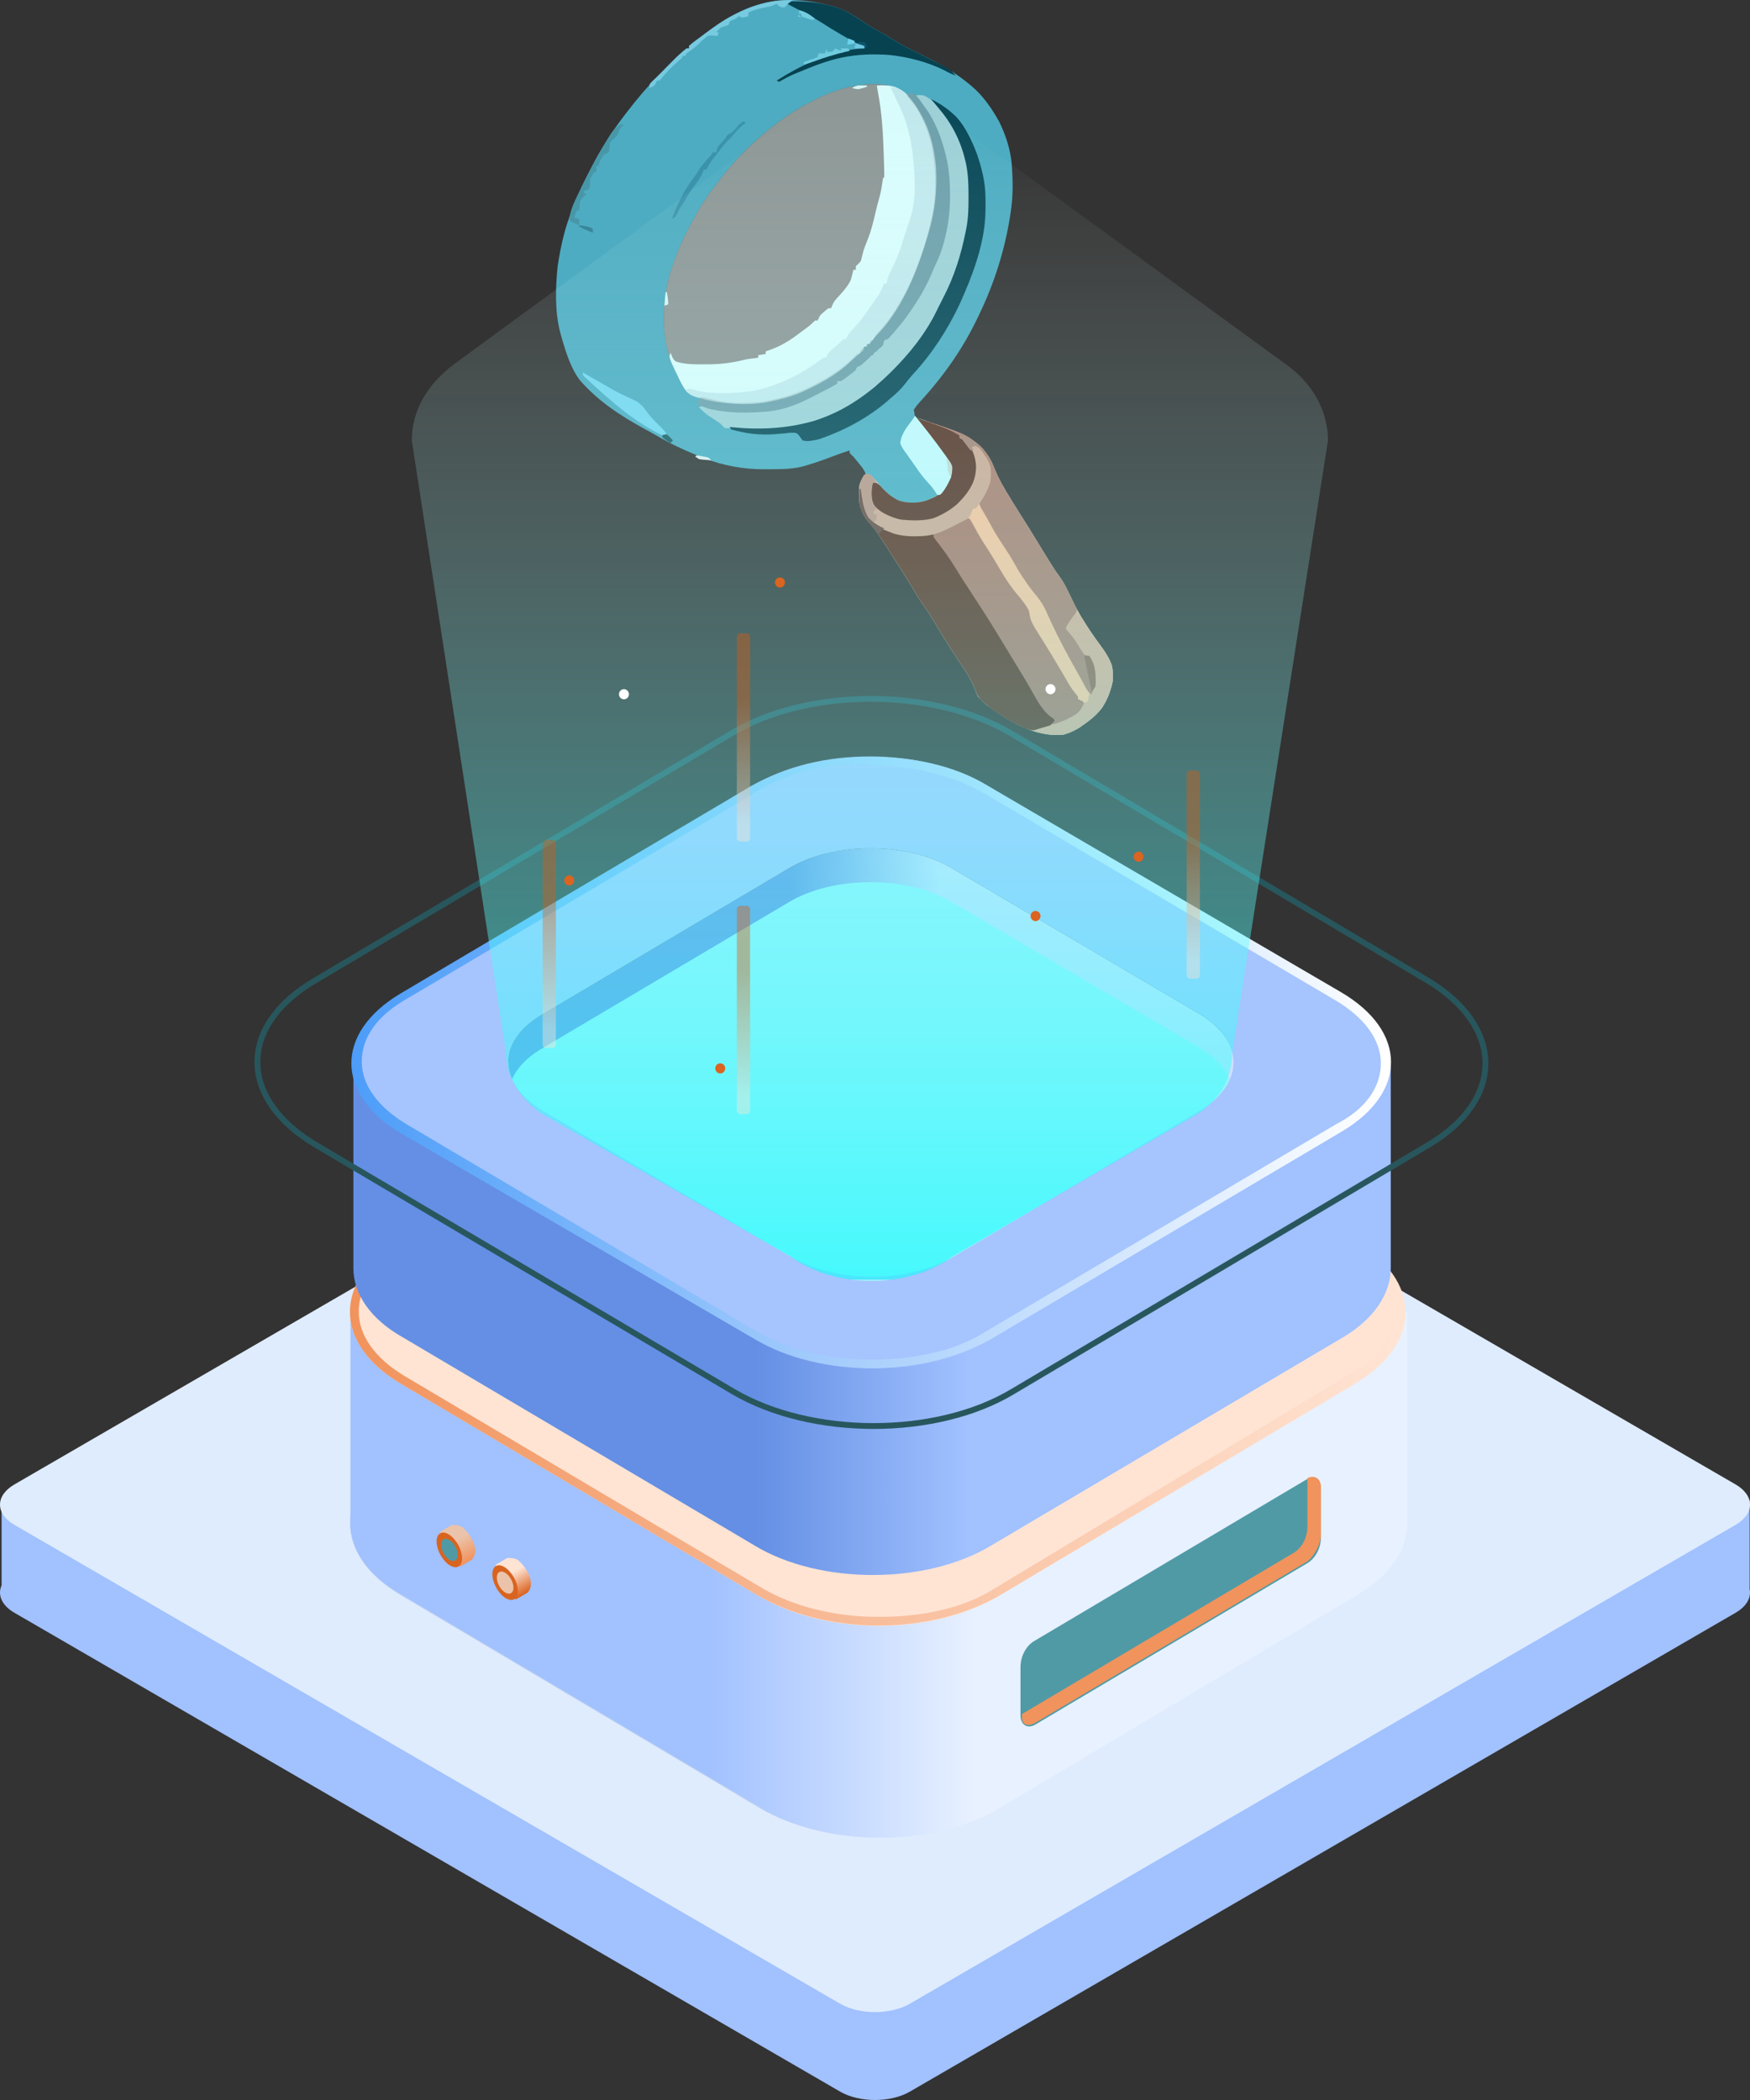 <svg width="150" height="180" viewBox="0 0 150 180" fill="none" xmlns="http://www.w3.org/2000/svg">
<rect x="0" y="0" width="150" height="180" fill="#333333" stroke="none"/>
<path fill-rule="evenodd" clip-rule="evenodd" d="M72.01 93.728C73.661 92.77 76.339 92.77 77.99 93.728L144.023 132.023L149.97 128.574V136.211C150.119 136.932 149.717 137.685 148.761 138.239L77.99 179.282C76.339 180.239 73.661 180.239 72.01 179.282L1.239 138.239C0.139 137.601 -0.229 136.699 0.137 135.885V128.451L6.136 131.93L72.01 93.728Z" fill="#A1C1FF"/>
<path d="M72.01 86.194C73.661 85.236 76.339 85.236 77.99 86.194L148.761 127.236C150.413 128.194 150.413 129.747 148.761 130.705L77.99 171.747C76.339 172.705 73.661 172.705 72.01 171.747L1.239 130.705C-0.413 129.747 -0.413 128.194 1.239 127.236L72.01 86.194Z" fill="#DFECFE"/>
<path d="M116.117 124.472C121.76 127.89 121.76 133.24 116.262 136.658L85.589 154.937C79.946 158.355 70.831 158.355 65.043 154.937L34.226 136.658C28.583 133.24 28.583 127.89 34.226 124.472L64.899 106.194C70.541 102.776 79.657 102.776 85.299 106.194L116.117 124.472Z" fill="#BCD0F1"/>
<path d="M120.465 112.436H30.037V130.566C30.037 132.795 31.484 135.024 34.378 136.658L65.195 154.937C70.838 158.355 80.098 158.355 85.741 154.937L116.414 136.658C119.163 135.024 120.61 132.795 120.61 130.566V112.436H120.465Z" fill="url(#paint0_linear_461_20299)"/>
<path d="M116.117 106.342C121.76 109.76 121.76 115.11 116.262 118.528L85.589 136.806C79.946 140.224 70.831 140.224 65.043 136.806L34.226 118.528C28.583 115.11 28.583 109.76 34.226 106.342L64.899 88.064C70.541 84.645 79.657 84.645 85.299 88.064L116.117 106.342Z" fill="#FFE4D4"/>
<path d="M75.027 85.539V86.282C78.788 86.282 82.261 87.173 84.865 88.659L115.683 106.938C118.143 108.424 119.59 110.356 119.59 112.436C119.59 114.517 118.287 116.449 115.683 117.786L85.155 136.213C82.55 137.848 79.078 138.591 75.316 138.591C71.554 138.591 68.082 137.7 65.478 136.213L34.66 117.935C32.2 116.449 30.753 114.517 30.753 112.436C30.753 110.356 32.055 108.424 34.66 106.938L65.333 88.659C67.937 87.025 71.41 86.282 75.171 86.282V85.539M75.027 85.539C71.265 85.539 67.648 86.43 64.754 88.065L34.226 106.344C28.583 109.761 28.583 115.111 34.226 118.529L65.043 136.808C67.937 138.443 71.554 139.334 75.316 139.334C79.078 139.334 82.695 138.443 85.589 136.808L116.262 118.529C121.905 115.111 121.905 109.761 116.117 106.344L85.299 88.065C82.55 86.43 78.788 85.539 75.027 85.539Z" fill="url(#paint1_linear_461_20299)"/>
<g opacity="0.5">
<path d="M75.177 92.375C78.07 92.375 80.675 92.969 82.7 94.307L105.994 108.127C108.02 109.316 109.033 110.802 109.033 112.437C109.033 114.071 108.02 115.557 105.994 116.746L82.845 130.567C80.819 131.756 78.215 132.499 75.321 132.499C72.428 132.499 69.823 131.904 67.798 130.567L44.504 116.746C42.478 115.557 41.465 114.071 41.465 112.437C41.465 110.802 42.478 109.316 44.504 108.127L67.653 94.307C69.679 93.118 72.283 92.375 75.177 92.375ZM75.177 92.078C72.428 92.078 69.534 92.672 67.508 94.01L44.359 107.83C40.018 110.356 40.163 114.517 44.359 117.044L67.653 130.864C69.823 132.201 72.572 132.796 75.466 132.796C78.215 132.796 81.109 132.201 83.279 130.864L106.429 117.044C110.624 114.517 110.624 110.356 106.429 107.83L83.134 94.01C80.675 92.672 77.926 92.078 75.177 92.078Z" fill="url(#paint2_linear_461_20299)"/>
</g>
<path d="M88.629 140.67C87.905 141.116 87.471 142.007 87.471 142.899V147.06C87.471 147.803 88.05 148.249 88.773 147.803L112.068 133.982C112.791 133.537 113.225 132.645 113.225 131.753V127.592C113.225 126.849 112.646 126.403 111.923 126.849L88.629 140.67Z" fill="#509AA6"/>
<path d="M87.611 146.911L110.905 133.09C111.628 132.645 112.062 131.753 112.062 130.861V126.7C112.641 126.403 113.22 126.7 113.22 127.443V131.604C113.22 132.347 112.641 133.388 112.062 133.833L88.768 147.654C88.044 148.1 87.466 147.802 87.611 146.911C87.466 146.911 87.466 146.911 87.611 146.911Z" fill="#F1935C"/>
<path d="M39.434 134.281L40.446 133.686C40.591 133.538 40.736 133.241 40.736 132.943C40.736 132.2 40.157 131.309 39.578 130.863C39.289 130.714 38.999 130.714 38.71 130.714L37.697 131.309L39.434 134.281Z" fill="url(#paint3_linear_461_20299)"/>
<path d="M39.306 134.267C39.722 134.022 39.705 133.188 39.267 132.405C38.83 131.622 38.138 131.186 37.722 131.431C37.307 131.676 37.324 132.509 37.761 133.292C38.199 134.076 38.89 134.512 39.306 134.267Z" fill="#D9641F"/>
<path d="M39.022 133.75C39.299 133.587 39.299 133.05 39.02 132.552C38.742 132.054 38.292 131.782 38.014 131.945C37.737 132.109 37.738 132.645 38.016 133.144C38.295 133.642 38.745 133.913 39.022 133.75Z" fill="#509AA6"/>
<path d="M44.207 137.104L45.22 136.509C45.365 136.361 45.51 136.063 45.51 135.766C45.51 135.023 44.931 134.132 44.352 133.686C44.063 133.537 43.773 133.537 43.484 133.537L42.471 134.132L44.207 137.104Z" fill="url(#paint4_linear_461_20299)"/>
<path d="M44.086 137.072C44.502 136.827 44.485 135.994 44.047 135.21C43.61 134.427 42.918 133.991 42.502 134.236C42.087 134.481 42.104 135.315 42.541 136.098C42.979 136.881 43.67 137.317 44.086 137.072Z" fill="#D9641F"/>
<path d="M43.802 136.554C44.08 136.391 44.079 135.854 43.8 135.356C43.522 134.857 43.072 134.586 42.794 134.749C42.517 134.913 42.518 135.449 42.796 135.947C43.075 136.446 43.525 136.717 43.802 136.554Z" fill="#EBC3AA"/>
<path d="M119.065 90.995H30.29V108.699C30.29 110.876 31.712 113.052 34.558 114.648L64.719 132.497C70.267 135.835 79.372 135.835 84.92 132.497L115.081 114.648C117.784 113.052 119.207 110.876 119.207 108.699V90.995H119.065Z" fill="url(#paint5_linear_461_20299)"/>
<path d="M102.854 86.931C106.695 89.253 106.837 93.026 102.854 95.203L81.798 107.683C77.957 110.004 71.555 110.004 67.714 107.683L46.516 95.203C42.675 92.881 42.533 89.253 46.516 86.931L67.572 74.452C71.413 72.13 77.815 72.13 81.656 74.452L102.854 86.931Z" fill="url(#paint6_linear_461_20299)"/>
<path d="M122.343 84.03C128.887 87.948 129.029 94.188 122.485 98.106L86.776 119.292C80.232 123.21 69.562 123.21 62.875 119.292L27.024 98.106C20.479 94.188 20.337 87.948 27.024 84.03L62.733 62.843C69.277 58.925 79.947 58.925 86.634 62.843L122.343 84.03Z" stroke="#28565D" stroke-width="0.5" stroke-miterlimit="10"/>
<path d="M102.854 89.833C106.695 92.155 106.837 95.928 102.854 98.105L81.798 110.584C77.957 112.906 71.555 112.906 67.714 110.584L46.516 98.105C42.675 95.783 42.533 92.155 46.516 89.833L67.572 77.354C71.413 75.032 77.815 75.032 81.656 77.354L102.854 89.833Z" fill="#9DF0FC"/>
<path d="M114.944 85.19L84.641 67.341C79.092 64.004 69.987 64.004 64.581 67.341L34.42 85.19C28.872 88.528 28.872 93.752 34.42 97.089L64.723 114.793C70.272 118.131 79.377 118.131 84.925 114.793L115.086 96.944C120.492 93.752 120.492 88.382 114.944 85.19ZM102.851 95.203L81.795 107.682C77.954 110.004 71.552 110.004 67.711 107.682L46.513 95.203C42.672 92.881 42.53 89.253 46.513 86.931L67.569 74.452C71.41 72.13 77.812 72.13 81.653 74.452L102.851 86.931C106.692 89.253 106.692 92.881 102.851 95.203Z" fill="#A6C4FE"/>
<path d="M74.54 64.874V65.599C78.239 65.599 81.653 66.47 84.214 67.921L114.517 85.77C116.936 87.221 118.358 89.107 118.358 91.139C118.358 93.171 117.078 95.057 114.517 96.363L84.357 114.212C81.796 115.808 78.381 116.534 74.682 116.534C70.983 116.534 67.569 115.663 65.008 114.212L34.848 96.363C32.429 94.912 31.006 93.025 31.006 90.994C31.006 88.962 32.287 87.076 34.848 85.625L65.008 67.776C67.569 66.18 70.983 65.454 74.682 65.454V64.874M74.54 64.874C70.841 64.874 67.284 65.744 64.439 67.34L34.279 85.189C28.73 88.527 28.73 93.751 34.279 97.088L64.724 114.792C67.569 116.389 71.126 117.259 74.825 117.259C78.524 117.259 82.08 116.389 84.926 114.792L115.086 96.943C120.635 93.606 120.635 88.382 114.944 85.044L84.641 67.34C81.796 65.599 78.239 64.874 74.54 64.874Z" fill="url(#paint7_linear_461_20299)"/>
<path fill-rule="evenodd" clip-rule="evenodd" d="M74.496 2.196C73.608 1.587 72.692 0.981 71.672 0.618C70.08 0.143 68.372 -0.1 66.711 0.039C65.41 0.196 64.241 0.586 63.077 1.18L62.873 1.287C61.984 1.748 61.184 2.313 60.387 2.913C60.263 3.007 60.139 3.101 60.014 3.195C59.945 3.247 59.874 3.299 59.803 3.35C59.548 3.536 59.292 3.723 59.062 3.938V4.15H58.85C58.451 4.459 58.089 4.794 57.733 5.153L57.573 5.316L57.252 5.641C57.15 5.744 57.047 5.848 56.945 5.952C56.049 6.842 55.197 7.771 54.406 8.757L54.193 9.027C54.005 9.263 53.818 9.5 53.634 9.74L53.452 9.981C52.403 11.352 51.474 12.825 50.686 14.361C50.584 14.562 50.482 14.763 50.378 14.963C50.005 15.683 49.648 16.4 49.356 17.158C49.275 17.381 49.194 17.604 49.111 17.827C48.43 19.404 48.055 21.113 47.801 22.81C47.612 24.608 47.551 26.645 47.995 28.408L48.059 28.642C48.106 28.815 48.154 28.988 48.203 29.161C48.56 30.348 48.969 31.644 49.737 32.633C51.331 34.426 53.202 35.65 55.296 36.79L55.373 36.832C55.691 37.005 56.009 37.178 56.322 37.359C57.438 38.016 58.577 38.553 59.776 39.041L60.014 39.138L60.355 39.277C61.993 39.91 63.743 40.23 65.495 40.222C65.71 40.22 65.925 40.218 66.14 40.218C67.126 40.218 68.054 40.204 69.005 39.927L69.224 39.86C69.923 39.651 70.607 39.411 71.289 39.149C71.796 38.953 72.305 38.774 72.823 38.608V38.82L72.955 38.959C73.046 39.044 73.095 39.09 73.141 39.138C73.194 39.195 73.243 39.255 73.349 39.386L73.57 39.661C73.605 39.703 73.639 39.745 73.674 39.787C73.886 40.044 74.098 40.301 74.199 40.622L74.104 40.817C73.919 41.065 73.789 41.29 73.67 41.577C73.61 42.183 73.6 42.8 73.714 43.402C73.859 43.847 74.055 44.265 74.355 44.627C74.924 45.244 75.377 45.914 75.832 46.618L75.999 46.878C76.79 48.104 77.579 49.332 78.334 50.582L78.346 50.601C78.573 50.978 78.799 51.352 79.048 51.715C79.405 52.208 79.731 52.711 80.042 53.234L80.045 53.239C80.457 53.934 80.869 54.629 81.308 55.307L81.45 55.526C81.644 55.824 81.838 56.122 82.032 56.42C82.13 56.569 82.229 56.717 82.328 56.866C82.747 57.491 83.169 58.122 83.463 58.811C83.574 59.12 83.684 59.414 83.832 59.707C84.06 59.981 84.299 60.2 84.575 60.426C85.923 61.43 87.325 62.322 88.958 62.779C89.724 62.974 90.414 63.055 91.202 62.961C91.687 62.82 92.113 62.62 92.542 62.356C93.272 61.848 93.952 61.365 94.482 60.64C94.927 59.955 95.197 59.232 95.37 58.435C95.427 57.982 95.412 57.577 95.32 57.13C95.169 56.607 94.924 56.181 94.614 55.737C93.539 54.254 92.522 52.801 91.751 51.132C91.739 51.106 91.727 51.079 91.715 51.053C91.465 50.511 91.222 49.983 90.871 49.495C90.606 49.145 90.364 48.791 90.131 48.419L89.998 48.203C89.609 47.576 89.224 46.945 88.84 46.315C88.599 45.917 88.358 45.52 88.109 45.127C87.652 44.411 87.199 43.692 86.754 42.967L86.637 42.776C86.142 41.967 85.654 41.165 85.294 40.284C85.007 39.576 84.693 38.995 84.197 38.416C84.026 38.246 83.908 38.128 83.778 38.025C83.479 37.788 83.118 37.631 81.93 37.111L81.715 37.017C81.403 36.881 81.091 36.747 80.776 36.619L80.445 36.487C80.216 36.395 79.988 36.304 79.758 36.214L79.525 36.123C79.267 36.019 79.018 35.931 78.751 35.851L78.645 36.063L78.77 36.259L78.962 36.494L79.17 36.753C79.307 36.92 79.442 37.088 79.576 37.257L79.76 37.491C79.816 37.561 79.871 37.632 79.927 37.702C80.396 38.294 80.866 38.888 81.285 39.516C81.423 39.765 81.498 39.946 81.534 40.228C81.517 40.584 81.429 40.867 81.288 41.194C81.036 41.683 80.75 42.06 80.339 42.425V42.213L80.127 41.948C79.522 41.243 78.943 40.52 78.421 39.751C78.313 39.591 78.205 39.432 78.093 39.275C78.001 39.145 77.91 39.015 77.82 38.884L77.686 38.687C77.512 38.447 77.395 38.246 77.269 37.972L77.333 37.639L77.481 37.336L77.602 37.083L77.732 36.852C77.821 36.693 77.913 36.536 78.01 36.381C78.148 36.228 78.211 36.159 78.267 36.086C78.314 36.026 78.356 35.964 78.433 35.851L78.387 35.473L78.327 35.109C78.447 34.94 78.507 34.855 78.571 34.774C78.636 34.693 78.705 34.616 78.844 34.46C80.868 32.25 82.541 29.885 83.83 27.172L83.938 26.945C85.211 24.299 86.102 21.508 86.567 18.605L86.624 18.231C86.803 17.069 86.831 15.936 86.763 14.764L86.749 14.547C86.741 14.398 86.732 14.249 86.723 14.1C86.618 12.819 86.2 11.554 85.631 10.405C85.004 9.293 84.269 8.21 83.287 7.386L83.091 7.224C81.902 6.233 80.632 5.507 79.248 4.821L78.963 4.68L78.711 4.555C78.616 4.509 78.522 4.462 78.428 4.416C78.372 4.388 78.315 4.36 78.259 4.333L78.049 4.229C77.532 3.974 77.038 3.699 76.548 3.394C76.229 3.192 75.912 2.994 75.582 2.811C75.544 2.791 75.505 2.77 75.467 2.75C75.138 2.574 74.81 2.4 74.496 2.196ZM76.487 7.394C76.825 7.499 77.114 7.618 77.415 7.805C78.216 8.536 78.759 9.393 79.235 10.365C79.823 11.616 80.113 12.956 80.233 14.328C80.336 16.282 80.157 18.07 79.598 19.947L79.519 20.211C78.698 22.951 77.686 25.638 75.893 27.899C75.652 28.181 75.406 28.457 75.153 28.728C75.047 28.839 74.992 28.898 74.94 28.959C74.882 29.028 74.828 29.101 74.714 29.254H74.714L74.517 29.49H74.305V29.702H74.093L73.987 30.02L73.987 30.02C73.915 30.093 73.876 30.133 73.835 30.17C73.786 30.215 73.735 30.258 73.624 30.351L73.624 30.351C73.379 30.557 73.139 30.763 72.909 30.985C71.627 32.213 70 33.073 68.374 33.76C67.685 34.023 66.98 34.208 66.26 34.367L65.975 34.434C64.44 34.746 62.732 34.672 61.191 34.41C60.785 34.331 60.386 34.232 59.988 34.122L59.762 34.061C59.414 33.956 59.163 33.833 58.879 33.605C58.595 33.253 58.401 32.898 58.208 32.492L58.097 32.261C58.026 32.111 57.955 31.96 57.884 31.809C57.811 31.651 57.735 31.494 57.658 31.338C57.161 30.239 56.962 28.973 56.903 27.777C56.856 26.018 57.08 24.338 57.68 22.68L57.791 22.386L57.906 22.062C58.404 20.698 59.089 19.408 59.803 18.145L59.95 17.883C60.337 17.212 60.785 16.596 61.259 15.983C61.393 15.809 61.526 15.633 61.658 15.457C63.587 12.924 65.949 10.798 68.68 9.163C68.964 9.004 69.251 8.855 69.541 8.709L69.884 8.528C71.873 7.528 74.264 6.883 76.487 7.394Z" fill="#4DACC1"/>
<path d="M78.642 35.852C82.759 37.197 82.759 37.197 84.021 38.237C84.504 38.726 84.867 39.262 85.134 39.896C85.186 40.025 85.238 40.153 85.291 40.285C85.651 41.166 86.139 41.967 86.634 42.776C86.673 42.84 86.712 42.903 86.751 42.968C87.196 43.692 87.65 44.411 88.107 45.128C88.355 45.521 88.597 45.917 88.837 46.315C89.221 46.946 89.606 47.576 89.995 48.203C90.039 48.275 90.083 48.346 90.129 48.419C90.361 48.791 90.604 49.146 90.868 49.496C91.236 50.007 91.486 50.563 91.748 51.133C92.519 52.801 93.536 54.255 94.611 55.737C94.922 56.181 95.166 56.607 95.317 57.131C95.409 57.577 95.425 57.983 95.367 58.435C95.194 59.233 94.924 59.955 94.479 60.64C93.95 61.365 93.269 61.849 92.539 62.356C92.11 62.62 91.684 62.82 91.199 62.961C90.411 63.055 89.721 62.974 88.956 62.779C87.322 62.323 85.921 61.43 84.572 60.427C84.296 60.201 84.058 59.981 83.829 59.707C83.681 59.414 83.571 59.12 83.46 58.812C83.097 57.958 82.536 57.194 82.029 56.42C81.835 56.123 81.641 55.824 81.447 55.526C81.377 55.418 81.377 55.418 81.305 55.307C80.865 54.627 80.453 53.931 80.04 53.235C79.728 52.712 79.402 52.209 79.045 51.715C78.792 51.347 78.562 50.965 78.331 50.583C77.576 49.333 76.788 48.105 75.996 46.878C75.913 46.75 75.913 46.75 75.829 46.619C75.375 45.915 74.921 45.245 74.352 44.627C74.052 44.265 73.856 43.848 73.712 43.402C73.597 42.8 73.611 42.185 73.667 41.577C73.764 41.278 73.881 41.035 74.039 40.765C74.117 40.695 74.117 40.695 74.196 40.623C74.395 40.644 74.395 40.644 74.62 40.729C74.798 40.888 74.798 40.888 74.975 41.092C75.041 41.165 75.107 41.239 75.175 41.315C75.31 41.47 75.445 41.625 75.58 41.781C75.991 42.239 76.386 42.569 76.929 42.86C77.358 43.037 77.784 43.08 78.245 43.088C78.732 43.083 79.135 43.015 79.589 42.838C79.661 42.807 79.732 42.776 79.806 42.743C79.873 42.716 79.939 42.689 80.008 42.661C80.212 42.564 80.373 42.464 80.547 42.319C80.944 41.846 81.264 41.306 81.456 40.718C81.513 40.492 81.513 40.492 81.507 40.152C81.231 39.226 80.48 38.437 79.899 37.681C79.825 37.583 79.75 37.486 79.674 37.385C79.259 36.842 79.259 36.842 78.829 36.31C78.768 36.229 78.706 36.148 78.642 36.064C78.642 35.994 78.642 35.924 78.642 35.852Z" fill="#FAC29A"/>
<path d="M75.156 7.331C75.686 7.301 76.191 7.296 76.704 7.443C77.049 7.575 77.319 7.74 77.604 7.973C78.37 8.703 78.883 9.608 79.331 10.559C79.943 11.951 80.216 13.455 80.264 14.971C80.292 16.709 80.1 18.278 79.602 19.948C79.576 20.035 79.55 20.122 79.524 20.211C78.702 22.952 77.69 25.638 75.897 27.9C75.656 28.182 75.411 28.458 75.157 28.728C74.934 28.964 74.934 28.964 74.719 29.254C74.621 29.371 74.621 29.371 74.521 29.49C74.451 29.49 74.381 29.49 74.309 29.49C74.309 29.56 74.309 29.63 74.309 29.702C74.24 29.702 74.17 29.702 74.098 29.702C74.063 29.807 74.028 29.912 73.992 30.02C73.833 30.18 73.833 30.18 73.628 30.352C73.383 30.558 73.144 30.764 72.913 30.986C71.631 32.213 70.004 33.074 68.379 33.761C67.689 34.023 66.984 34.209 66.264 34.367C66.171 34.389 66.077 34.411 65.98 34.434C64.445 34.746 62.736 34.673 61.195 34.411C60.789 34.332 60.391 34.233 59.992 34.122C59.918 34.102 59.843 34.082 59.767 34.062C59.418 33.956 59.168 33.834 58.883 33.605C58.599 33.253 58.406 32.899 58.213 32.492C58.176 32.417 58.14 32.342 58.103 32.265C57.48 30.965 57.48 30.965 57.373 30.55C57.407 30.445 57.442 30.34 57.478 30.232C57.524 30.35 57.57 30.468 57.617 30.59C57.73 30.803 57.73 30.803 57.902 30.974C58.711 31.262 59.641 31.227 60.489 31.226C60.682 31.226 60.682 31.226 60.88 31.227C61.932 31.214 62.908 31.066 63.927 30.81C64.161 30.759 64.391 30.733 64.629 30.709C64.749 30.692 64.87 30.674 64.994 30.656C64.994 30.586 64.994 30.516 64.994 30.444C65.206 30.409 65.418 30.374 65.629 30.338C65.629 30.268 65.629 30.198 65.629 30.126C65.826 30.05 66.023 29.974 66.222 29.903C67.15 29.556 67.915 29.027 68.699 28.43C68.782 28.369 68.864 28.308 68.95 28.245C69.351 27.953 69.351 27.953 69.715 27.617C69.788 27.547 69.788 27.547 69.864 27.476C69.933 27.476 70.003 27.476 70.075 27.476C70.146 27.334 70.217 27.193 70.287 27.052C70.462 26.871 70.462 26.871 70.657 26.707C70.722 26.652 70.786 26.596 70.853 26.54C70.91 26.499 70.968 26.458 71.028 26.415C71.098 26.415 71.168 26.415 71.24 26.415C71.269 26.338 71.299 26.262 71.33 26.182C71.471 25.837 71.65 25.643 71.908 25.375C72.309 24.939 72.68 24.517 72.933 23.977C72.98 23.819 73.022 23.66 73.059 23.5C73.087 23.377 73.116 23.255 73.145 23.129C73.215 23.129 73.285 23.129 73.357 23.129C73.357 23.024 73.357 22.919 73.357 22.811C73.422 22.751 73.488 22.692 73.555 22.631C73.629 22.551 73.704 22.47 73.78 22.386C73.838 22.18 73.896 21.974 73.94 21.764C74.045 21.307 74.236 20.875 74.409 20.441C74.697 19.692 74.88 18.937 75.056 18.157C75.159 17.7 75.281 17.249 75.409 16.799C75.512 16.41 75.579 16.026 75.633 15.627C75.65 15.514 75.668 15.4 75.686 15.283C75.72 15.248 75.755 15.213 75.791 15.177C75.796 14.947 75.792 14.717 75.786 14.487C75.783 14.38 75.783 14.38 75.78 14.272C75.774 14.039 75.766 13.806 75.758 13.573C75.756 13.494 75.753 13.415 75.751 13.333C75.693 11.536 75.604 9.736 75.262 7.967C75.226 7.755 75.191 7.543 75.156 7.331Z" fill="#C8FBFD"/>
<path d="M73.67 41.895C73.705 41.895 73.74 41.895 73.776 41.895C73.808 42.102 73.836 42.309 73.862 42.517C73.959 43.167 74.079 43.76 74.411 44.333C74.691 44.673 75.018 44.889 75.394 45.114C76.023 45.452 76.669 45.696 77.375 45.818C77.703 45.812 78.022 45.781 78.348 45.748C78.918 45.697 79.463 45.679 80.021 45.818C80.274 45.977 80.43 46.136 80.616 46.37C80.841 46.713 81.043 47.063 81.234 47.425C81.47 47.86 81.737 48.273 82.002 48.69C82.21 49.016 82.413 49.345 82.615 49.675C82.908 50.149 83.209 50.617 83.521 51.079C84.457 52.468 85.356 53.882 86.194 55.333C86.518 55.89 86.859 56.434 87.206 56.977C87.728 57.793 88.214 58.625 88.682 59.473C89.051 60.136 89.442 60.771 89.984 61.307C90.045 61.356 90.107 61.406 90.17 61.456C90.265 61.533 90.265 61.533 90.361 61.612C90.407 61.648 90.453 61.684 90.501 61.721C90.229 62.027 89.986 62.243 89.627 62.444C89.231 62.569 88.939 62.602 88.529 62.596C88.117 62.553 87.784 62.398 87.418 62.212C87.302 62.155 87.302 62.155 87.185 62.097C86.062 61.529 84.96 60.824 84.042 59.959C83.748 59.606 83.618 59.24 83.463 58.811C83.1 57.958 82.539 57.194 82.032 56.42C81.838 56.122 81.644 55.824 81.45 55.525C81.403 55.453 81.356 55.381 81.308 55.307C80.868 54.627 80.455 53.931 80.043 53.234C79.731 52.711 79.405 52.208 79.048 51.715C78.794 51.346 78.565 50.965 78.334 50.582C77.579 49.332 76.79 48.104 75.999 46.878C75.944 46.792 75.888 46.706 75.832 46.618C75.377 45.914 74.924 45.244 74.355 44.627C74.053 44.263 73.857 43.843 73.713 43.395C73.657 43.096 73.66 42.809 73.663 42.504C73.665 42.333 73.665 42.333 73.666 42.158C73.667 42.071 73.668 41.984 73.67 41.895Z" fill="#5F3324"/>
<path d="M78.538 8.179C78.796 8.139 78.796 8.139 79.173 8.179C79.743 8.448 80.188 8.854 80.615 9.312C81.412 10.241 82.014 11.277 82.455 12.42C83.099 14.376 83.198 16.307 83.104 18.355C83.039 19.329 82.805 20.279 82.561 21.22C82.54 21.302 82.52 21.385 82.499 21.47C82.04 23.313 81.284 25.113 80.339 26.758C80.266 26.885 80.194 27.013 80.123 27.141C79.519 28.224 78.807 29.18 78.009 30.126C77.942 30.205 77.876 30.284 77.808 30.366C77.631 30.572 77.45 30.773 77.268 30.974C77.201 31.048 77.201 31.048 77.134 31.124C75.656 32.777 74.058 34.256 72.061 35.262C70.326 36.1 68.416 36.623 66.494 36.791C65.265 36.867 64.012 36.855 62.788 36.723C62.523 36.693 62.523 36.693 62.13 36.7C61.985 36.563 61.844 36.421 61.707 36.276C61.394 36.058 61.073 35.855 60.752 35.65C60.433 35.425 60.174 35.18 59.907 34.897C60.012 34.862 60.117 34.827 60.225 34.791C60.445 34.831 60.663 34.882 60.88 34.937C62.6 35.374 64.505 35.339 66.26 35.123C67.487 34.936 68.672 34.434 69.752 33.837C69.851 33.783 69.95 33.729 70.052 33.674C70.253 33.564 70.453 33.455 70.653 33.345C70.95 33.182 71.245 33.025 71.552 32.883C71.621 32.883 71.691 32.883 71.763 32.883C71.763 32.813 71.763 32.743 71.763 32.671C71.936 32.57 72.109 32.469 72.285 32.374C72.889 32.023 73.395 31.579 73.88 31.08C74.009 30.962 74.139 30.845 74.271 30.729C74.332 30.675 74.394 30.62 74.457 30.565C74.511 30.525 74.566 30.485 74.621 30.444C74.691 30.444 74.761 30.444 74.833 30.444C74.868 30.339 74.903 30.234 74.939 30.126C75.009 30.126 75.079 30.126 75.151 30.126C75.183 30.058 75.216 29.99 75.25 29.921C75.287 29.848 75.324 29.776 75.362 29.702C75.467 29.667 75.572 29.632 75.68 29.596C75.691 29.535 75.702 29.473 75.713 29.41C75.749 29.292 75.749 29.292 75.786 29.172C75.931 29.052 76.076 28.933 76.224 28.816C77.547 27.642 78.566 25.886 79.371 24.327C79.664 23.73 79.907 23.113 80.145 22.492C80.237 22.266 80.341 22.048 80.446 21.827C80.697 21.267 80.818 20.693 80.94 20.093C80.962 19.988 80.984 19.882 81.008 19.773C81.381 17.987 81.485 16.061 81.164 14.255C81.105 13.996 81.041 13.737 80.973 13.48C80.954 13.407 80.935 13.334 80.916 13.258C80.523 11.738 79.919 10.351 79.067 9.027C78.898 8.807 78.72 8.6 78.538 8.391C78.538 8.321 78.538 8.251 78.538 8.179Z" fill="#9DD1D7"/>
<path d="M78.646 35.852C82.763 37.197 82.763 37.197 84.024 38.237C84.507 38.726 84.87 39.262 85.138 39.896C85.189 40.025 85.241 40.153 85.295 40.285C85.655 41.166 86.142 41.967 86.638 42.776C86.676 42.84 86.715 42.903 86.755 42.968C87.199 43.692 87.653 44.411 88.11 45.128C88.359 45.521 88.6 45.917 88.841 46.315C89.225 46.946 89.609 47.576 89.999 48.203C90.043 48.275 90.087 48.346 90.132 48.419C90.365 48.791 90.607 49.146 90.872 49.496C91.256 50.033 91.537 50.619 91.825 51.212C91.873 51.31 91.922 51.409 91.972 51.511C92.016 51.604 92.06 51.698 92.106 51.794C92.146 51.879 92.186 51.963 92.228 52.05C92.252 52.127 92.276 52.205 92.301 52.285C92.272 52.514 92.272 52.514 92.195 52.71C92.004 52.959 91.8 53.193 91.592 53.429C91.546 53.506 91.501 53.584 91.454 53.664C91.532 53.954 91.707 54.145 91.884 54.389C91.967 54.497 92.05 54.606 92.136 54.718C92.427 55.097 92.709 55.469 92.936 55.89C92.936 55.96 92.936 56.03 92.936 56.102C93.001 56.116 93.066 56.13 93.133 56.144C93.208 56.165 93.283 56.187 93.36 56.208C93.49 56.386 93.49 56.386 93.591 56.606C93.625 56.678 93.66 56.749 93.695 56.823C93.908 57.388 93.917 57.947 93.914 58.545C93.891 58.836 93.845 59.044 93.73 59.31C93.651 59.454 93.651 59.454 93.571 59.601C93.301 59.356 93.145 59.109 92.976 58.786C92.752 58.364 92.523 57.946 92.288 57.531C91.528 56.194 90.801 54.839 90.151 53.445C90.116 53.37 90.081 53.295 90.045 53.218C89.902 52.912 89.761 52.605 89.624 52.297C89.341 51.685 88.975 51.214 88.54 50.701C88.246 50.336 87.982 49.959 87.723 49.569C87.68 49.505 87.638 49.442 87.594 49.377C87.369 49.034 87.162 48.686 86.966 48.326C86.675 47.794 86.344 47.291 86.009 46.785C85.588 46.143 85.174 45.504 84.823 44.82C84.711 44.606 84.592 44.396 84.47 44.188C84.435 44.127 84.399 44.065 84.362 44.001C84.262 43.827 84.16 43.653 84.058 43.48C84.018 43.377 83.979 43.273 83.939 43.167C84.007 42.896 84.007 42.896 84.15 42.637C84.194 42.547 84.238 42.457 84.283 42.365C84.329 42.275 84.374 42.186 84.421 42.094C84.61 41.725 84.77 41.404 84.814 40.987C84.83 40.53 84.832 40.126 84.686 39.69C84.433 39.167 84.142 38.696 83.727 38.29C83.587 38.29 83.447 38.29 83.303 38.29C83.334 38.361 83.364 38.431 83.396 38.504C83.603 39.018 83.761 39.489 83.78 40.046C83.758 40.551 83.644 40.969 83.436 41.428C83.055 42.159 82.594 42.784 82 43.357C81.42 43.834 80.746 44.261 80.035 44.509C79.146 44.759 78.184 44.727 77.27 44.652C76.596 44.525 76.041 44.274 75.463 43.91C75.228 43.748 75.053 43.599 74.868 43.379C74.729 43.167 74.729 43.167 74.623 42.849C74.611 42.675 74.605 42.5 74.603 42.326C74.602 42.235 74.6 42.145 74.599 42.051C74.623 41.789 74.623 41.789 74.704 41.537C74.747 41.48 74.79 41.423 74.835 41.365C74.933 41.364 74.933 41.364 75.032 41.363C75.258 41.471 75.258 41.471 75.475 41.671C75.55 41.754 75.624 41.837 75.702 41.922C76.085 42.319 76.452 42.603 76.937 42.862C77.366 43.038 77.788 43.08 78.249 43.088C78.735 43.083 79.139 43.015 79.592 42.838C79.664 42.807 79.736 42.776 79.81 42.743C79.877 42.716 79.943 42.689 80.011 42.661C80.216 42.564 80.377 42.464 80.551 42.319C80.948 41.846 81.267 41.306 81.46 40.718C81.516 40.492 81.516 40.492 81.51 40.152C81.234 39.226 80.484 38.437 79.903 37.681C79.828 37.583 79.754 37.486 79.677 37.385C79.263 36.842 79.263 36.842 78.833 36.31C78.771 36.229 78.709 36.148 78.646 36.064C78.646 35.994 78.646 35.924 78.646 35.852Z" fill="#AC7C6C"/>
<path d="M76.314 7.437C76.591 7.463 76.591 7.463 76.949 7.543C77.465 7.812 77.832 8.189 78.21 8.629C78.921 9.569 79.476 10.649 79.789 11.785C79.875 12.136 79.949 12.489 80.019 12.844C80.041 12.952 80.062 13.06 80.085 13.172C80.376 14.846 80.375 16.694 80.019 18.357C79.896 18.893 79.752 19.421 79.595 19.948C79.569 20.035 79.543 20.122 79.517 20.211C78.695 22.951 77.683 25.638 75.89 27.899C75.649 28.182 75.404 28.457 75.15 28.728C74.928 28.964 74.928 28.964 74.712 29.254C74.614 29.371 74.614 29.371 74.514 29.49C74.444 29.49 74.374 29.49 74.302 29.49C74.302 29.56 74.302 29.63 74.302 29.702C74.233 29.702 74.163 29.702 74.091 29.702C74.056 29.807 74.021 29.912 73.985 30.02C73.826 30.18 73.826 30.18 73.621 30.351C73.376 30.558 73.137 30.763 72.906 30.985C71.624 32.213 69.997 33.073 68.372 33.76C67.682 34.023 66.977 34.208 66.257 34.367C66.163 34.389 66.07 34.411 65.973 34.434C64.438 34.746 62.73 34.673 61.189 34.411C60.78 34.331 60.38 34.228 59.979 34.115C59.904 34.094 59.828 34.073 59.751 34.052C59.552 33.991 59.358 33.915 59.165 33.837C58.903 33.607 58.903 33.607 58.742 33.413C58.846 33.378 58.951 33.343 59.059 33.307C59.261 33.356 59.463 33.407 59.664 33.461C61.196 33.826 63.019 33.727 64.565 33.499C66.36 33.159 67.984 32.401 69.513 31.418C69.82 31.217 70.123 31.014 70.414 30.787C70.475 30.744 70.535 30.701 70.597 30.656C70.667 30.656 70.737 30.656 70.809 30.656C70.855 30.563 70.855 30.563 70.903 30.467C71.021 30.232 71.021 30.232 71.212 30.043C71.284 29.983 71.357 29.923 71.431 29.861C71.672 29.657 71.898 29.458 72.119 29.231C72.176 29.177 72.233 29.122 72.291 29.066C72.361 29.066 72.431 29.066 72.503 29.066C72.546 28.978 72.546 28.978 72.591 28.888C72.751 28.57 72.966 28.356 73.211 28.098C73.702 27.57 74.113 27.014 74.514 26.415C74.596 26.299 74.678 26.184 74.76 26.068C74.824 25.978 74.824 25.978 74.889 25.886C75.01 25.715 75.132 25.544 75.253 25.373C75.416 25.116 75.529 24.902 75.641 24.624C75.688 24.515 75.736 24.407 75.784 24.295C75.854 24.295 75.924 24.295 75.996 24.295C76.008 24.227 76.021 24.159 76.034 24.089C76.131 23.625 76.348 23.233 76.558 22.81C76.948 22.008 77.243 21.233 77.478 20.372C77.53 20.212 77.582 20.053 77.637 19.895C77.767 19.504 77.896 19.114 78.02 18.722C78.056 18.612 78.091 18.503 78.127 18.39C78.57 16.698 78.41 14.728 78.206 13.009C78.002 11.463 77.6 9.971 76.843 8.603C76.781 8.467 76.722 8.33 76.664 8.192C76.556 7.934 76.442 7.685 76.314 7.437Z" fill="#9AD5DE"/>
<path d="M82.665 44.439C82.805 44.439 82.944 44.439 83.088 44.439C83.27 44.693 83.27 44.693 83.459 45.055C83.533 45.193 83.607 45.33 83.682 45.467C83.722 45.541 83.763 45.615 83.804 45.692C84.035 46.101 84.29 46.495 84.544 46.891C84.941 47.512 85.326 48.139 85.699 48.776C86.158 49.559 86.62 50.282 87.212 50.973C87.567 51.386 87.902 51.809 88.169 52.285C88.228 52.507 88.228 52.507 88.262 52.729C88.329 53.153 88.493 53.466 88.709 53.831C88.914 54.166 89.123 54.498 89.334 54.83C89.726 55.452 90.107 56.08 90.485 56.711C90.541 56.804 90.596 56.897 90.654 56.993C90.958 57.501 91.257 58.012 91.55 58.527C91.8 58.962 92.076 59.328 92.403 59.707C92.403 59.777 92.403 59.847 92.403 59.919C92.469 59.951 92.534 59.984 92.602 60.018C92.676 60.055 92.75 60.093 92.827 60.131C92.897 60.236 92.967 60.341 93.039 60.449C92.969 60.484 92.899 60.519 92.827 60.555C92.784 60.635 92.74 60.716 92.695 60.799C92.509 61.085 92.509 61.085 92.211 61.315C91.15 61.964 91.15 61.964 90.571 62.092C90.442 62.11 90.313 62.127 90.18 62.145C90.223 62.082 90.266 62.018 90.31 61.953C90.337 61.877 90.364 61.8 90.392 61.721C90.245 61.553 90.245 61.553 90.008 61.403C89.234 60.765 88.809 59.876 88.319 59.014C88.113 58.654 87.9 58.299 87.686 57.944C87.649 57.881 87.611 57.818 87.572 57.753C87.12 56.999 86.661 56.25 86.203 55.501C86.05 55.25 85.898 55 85.745 54.749C85.695 54.666 85.644 54.583 85.592 54.497C85.497 54.341 85.402 54.185 85.308 54.029C84.65 52.949 83.96 51.891 83.267 50.834C82.762 50.065 82.263 49.293 81.785 48.508C81.37 47.827 80.905 47.193 80.416 46.565C80.28 46.389 80.149 46.209 80.018 46.029C80.018 45.959 80.018 45.889 80.018 45.817C79.809 45.747 79.809 45.747 79.595 45.711C79.678 45.697 79.762 45.682 79.848 45.668C80.797 45.48 81.522 45.151 82.347 44.651C82.452 44.581 82.557 44.511 82.665 44.439Z" fill="#AB7767"/>
<path d="M79.808 8.497C80.648 8.909 81.374 9.416 82.031 10.087C82.796 10.964 83.304 12.084 83.725 13.162C84.14 14.367 84.459 15.592 84.466 16.873C84.47 17.028 84.47 17.028 84.474 17.186C84.479 17.506 84.474 17.825 84.466 18.145C84.463 18.259 84.459 18.373 84.456 18.491C84.332 21.099 83.31 23.742 82.243 26.097C81.211 28.275 79.872 30.344 78.229 32.108C77.998 32.364 77.788 32.63 77.578 32.902C77.198 33.384 76.787 33.767 76.315 34.155C76.22 34.238 76.125 34.321 76.027 34.406C74.37 35.839 72.314 36.921 70.242 37.634C69.902 37.729 69.554 37.782 69.202 37.813C69.069 37.795 68.936 37.778 68.799 37.76C68.723 37.653 68.646 37.547 68.568 37.437C68.438 37.259 68.438 37.259 68.27 37.123C67.95 37.057 67.652 37.098 67.33 37.137C67.148 37.152 66.967 37.167 66.785 37.182C66.696 37.19 66.606 37.198 66.514 37.207C65.186 37.324 63.936 37.173 62.659 36.805C62.624 36.735 62.59 36.665 62.553 36.593C62.617 36.601 62.68 36.609 62.746 36.617C65.082 36.856 67.464 36.738 69.73 36.088C71.699 35.474 73.351 34.499 74.939 33.2C76.95 31.473 78.86 29.382 80.096 27.021C80.223 26.769 80.347 26.517 80.47 26.264C80.588 26.021 80.71 25.78 80.836 25.542C81.779 23.75 82.38 21.824 82.772 19.841C82.791 19.746 82.811 19.65 82.832 19.552C82.998 18.668 83.021 17.795 83.016 16.899C83.016 16.787 83.016 16.787 83.016 16.672C83.012 15.578 82.967 14.538 82.666 13.48C82.638 13.373 82.609 13.267 82.58 13.157C82.217 11.932 81.63 10.763 80.847 9.756C80.679 9.546 80.509 9.339 80.337 9.133C80.238 9.014 80.139 8.895 80.041 8.776C79.964 8.684 79.887 8.591 79.808 8.497Z" fill="#0A4A59"/>
<path d="M78.01 7.966C78.206 7.977 78.206 7.977 78.433 8.072C78.789 8.466 79.084 8.908 79.386 9.345C79.443 9.424 79.5 9.504 79.559 9.586C80.358 10.797 80.883 12.385 81.185 13.798C81.363 14.744 81.435 15.665 81.43 16.627C81.43 16.757 81.429 16.886 81.429 17.02C81.416 18.059 81.315 19.042 81.079 20.053C81.064 20.124 81.048 20.195 81.031 20.268C80.854 21.047 80.625 21.781 80.275 22.5C80.132 22.798 80.005 23.099 79.879 23.404C79.1 25.263 77.993 26.858 76.7 28.396C76.618 28.494 76.618 28.494 76.535 28.593C76.397 28.755 76.251 28.911 76.104 29.065C75.999 29.1 75.895 29.135 75.787 29.171C75.75 29.312 75.715 29.454 75.681 29.596C75.527 29.757 75.527 29.757 75.337 29.907C75.103 30.097 74.889 30.282 74.675 30.497C74.358 30.815 74.032 31.131 73.669 31.398C73.6 31.398 73.53 31.398 73.458 31.398C73.423 31.503 73.388 31.608 73.352 31.716C73.148 31.893 72.947 32.054 72.73 32.213C72.673 32.257 72.615 32.301 72.556 32.346C72.403 32.461 72.242 32.566 72.082 32.67C71.977 32.67 71.872 32.67 71.764 32.67C71.764 32.74 71.764 32.81 71.764 32.882C71.537 33.022 71.313 33.146 71.076 33.267C71.005 33.304 70.933 33.341 70.86 33.379C70.709 33.457 70.557 33.535 70.405 33.613C70.186 33.726 69.968 33.841 69.75 33.956C68.503 34.609 67.254 35.121 65.84 35.271C64.112 35.418 62.337 35.446 60.649 35.003C60.364 34.904 60.084 34.796 59.803 34.685C59.862 34.36 59.862 34.36 60.014 34.049C60.341 34.052 60.341 34.052 60.749 34.161C60.895 34.197 61.041 34.232 61.187 34.266C61.259 34.284 61.331 34.302 61.404 34.32C62.659 34.615 64.174 34.591 65.446 34.42C65.863 34.347 66.273 34.258 66.683 34.155C66.792 34.128 66.792 34.128 66.903 34.101C68.078 33.809 69.117 33.359 70.176 32.776C70.288 32.716 70.401 32.656 70.516 32.594C71.489 32.052 72.435 31.392 73.213 30.59C73.334 30.465 73.334 30.465 73.458 30.338C73.528 30.338 73.597 30.338 73.669 30.338C73.704 30.233 73.739 30.128 73.775 30.02C73.928 29.841 73.928 29.841 74.093 29.701C74.163 29.701 74.233 29.701 74.305 29.701C74.305 29.631 74.305 29.562 74.305 29.489C74.374 29.489 74.444 29.489 74.516 29.489C74.551 29.384 74.586 29.279 74.622 29.171C74.692 29.171 74.762 29.171 74.834 29.171C74.906 29.031 74.976 28.889 75.046 28.747C75.172 28.598 75.302 28.452 75.436 28.31C75.885 27.813 76.267 27.292 76.633 26.733C76.71 26.618 76.71 26.618 76.787 26.501C78.312 24.084 79.349 21.147 79.915 18.357C79.948 18.194 79.948 18.194 79.982 18.028C80.295 16.14 80.222 14.179 79.809 12.313C79.557 11.222 79.108 10.201 78.539 9.239C78.346 8.965 78.149 8.707 77.93 8.454C77.865 8.37 77.865 8.37 77.798 8.284C77.798 8.214 77.798 8.144 77.798 8.072C77.868 8.037 77.938 8.002 78.01 7.966Z" fill="#6EA1AC"/>
<path d="M78.646 35.852C79.292 36.062 79.93 36.288 80.564 36.534C80.645 36.565 80.725 36.595 80.808 36.626C81.316 36.823 81.786 37.039 82.245 37.336C82.245 37.406 82.245 37.476 82.245 37.548C82.306 37.576 82.367 37.603 82.429 37.632C82.668 37.76 82.668 37.76 82.887 38.017C82.959 38.118 83.031 38.219 83.105 38.323C83.177 38.423 83.249 38.524 83.324 38.627C83.501 38.904 83.628 39.143 83.727 39.456C83.779 39.85 83.769 40.228 83.727 40.623C83.556 41.274 83.24 41.855 82.852 42.402C82.31 43.095 81.726 43.621 80.968 44.062C80.45 44.356 79.972 44.557 79.387 44.652C78.56 44.729 77.7 44.733 76.883 44.579C76.28 44.392 75.76 44.113 75.241 43.757C75.03 43.577 74.881 43.399 74.729 43.167C74.626 42.859 74.606 42.648 74.603 42.326C74.602 42.235 74.6 42.145 74.599 42.051C74.623 41.789 74.623 41.789 74.704 41.537C74.747 41.48 74.79 41.423 74.835 41.365C74.933 41.364 74.933 41.364 75.032 41.363C75.258 41.471 75.258 41.471 75.475 41.671C75.55 41.754 75.624 41.837 75.702 41.922C76.085 42.319 76.452 42.603 76.937 42.862C77.366 43.038 77.788 43.08 78.249 43.088C78.735 43.083 79.139 43.015 79.592 42.838C79.664 42.807 79.736 42.776 79.81 42.743C79.877 42.716 79.943 42.689 80.011 42.661C80.216 42.564 80.377 42.464 80.551 42.319C80.948 41.846 81.267 41.306 81.46 40.718C81.516 40.492 81.516 40.492 81.51 40.152C81.234 39.226 80.484 38.437 79.903 37.681C79.828 37.583 79.754 37.486 79.677 37.385C79.263 36.842 79.263 36.842 78.833 36.31C78.771 36.229 78.709 36.148 78.646 36.064C78.646 35.994 78.646 35.924 78.646 35.852Z" fill="#5A3326"/>
<path d="M83.518 38.184C83.719 38.251 83.719 38.251 83.941 38.396C84.137 38.63 84.137 38.63 84.325 38.906C84.419 39.041 84.419 39.041 84.514 39.18C84.677 39.448 84.798 39.688 84.894 39.986C84.953 40.417 84.944 40.827 84.894 41.258C84.669 42.057 84.264 42.731 83.788 43.404C83.734 43.465 83.68 43.527 83.624 43.591C83.554 43.591 83.484 43.591 83.412 43.591C83.337 43.766 83.267 43.943 83.2 44.121C83.131 44.226 83.061 44.331 82.989 44.439C82.8 44.541 82.61 44.641 82.416 44.732C82.209 44.831 82.004 44.936 81.801 45.044C81.02 45.456 80.274 45.809 79.39 45.923C78.456 45.999 77.537 46.008 76.631 45.745C76.42 45.667 76.21 45.586 76.002 45.499C75.906 45.461 75.809 45.423 75.709 45.383C75.345 45.221 75.034 45.045 74.729 44.788C74.376 44.421 74.143 44.043 73.951 43.571C73.744 42.916 73.622 42.264 73.674 41.576C73.768 41.281 73.886 41.039 74.042 40.772C74.095 40.723 74.148 40.673 74.203 40.622C74.273 40.625 74.343 40.628 74.415 40.631C74.626 40.728 74.626 40.728 74.783 40.878C74.907 41.04 75.031 41.202 75.156 41.364C75.051 41.364 74.946 41.364 74.838 41.364C74.718 41.669 74.712 41.981 74.706 42.305C74.712 42.634 74.74 42.875 74.831 43.193C75.092 43.542 75.355 43.748 75.725 43.974C76.233 44.244 76.705 44.437 77.273 44.545C78.154 44.625 79.109 44.656 79.972 44.432C80.719 44.148 81.409 43.75 82.016 43.231C82.603 42.662 83.069 42.097 83.408 41.353C83.577 40.915 83.648 40.508 83.664 40.039C83.651 39.551 83.552 39.143 83.376 38.69C83.306 38.502 83.306 38.502 83.306 38.29C83.376 38.255 83.446 38.22 83.518 38.184Z" fill="#D0A791"/>
<path d="M67.31 0.121C68.931 0.073 70.425 0.178 71.967 0.726C72.863 1.113 73.685 1.646 74.488 2.197C74.838 2.424 75.206 2.615 75.573 2.812C75.903 2.995 76.22 3.193 76.539 3.395C77.029 3.7 77.523 3.975 78.041 4.23C78.109 4.263 78.177 4.297 78.248 4.332C78.32 4.367 78.391 4.402 78.466 4.439C79.061 4.732 79.653 5.033 80.244 5.336C80.349 5.389 80.454 5.442 80.562 5.497C81.394 5.926 81.394 5.926 81.725 6.256C81.788 6.331 81.852 6.406 81.918 6.483C81.58 6.353 81.268 6.207 80.952 6.032C79.535 5.316 77.846 4.888 76.275 4.713C75.118 4.634 73.994 4.636 72.847 4.813C72.771 4.824 72.694 4.836 72.616 4.848C71.326 5.067 70.109 5.504 68.904 6.006C68.781 6.056 68.657 6.106 68.53 6.158C67.786 6.464 67.786 6.464 67.078 6.844C66.931 6.927 66.931 6.927 66.781 7.013C66.711 6.978 66.641 6.943 66.569 6.907C68.586 5.629 70.562 4.713 72.92 4.269C73.322 4.198 73.675 4.15 74.085 4.15C74.085 4.08 74.085 4.01 74.085 3.938C74.002 3.911 73.919 3.884 73.834 3.856C73.307 3.678 72.852 3.403 72.371 3.123C72.272 3.066 72.172 3.008 72.07 2.949C71.475 2.604 70.891 2.247 70.314 1.871C69.72 1.495 69.093 1.178 68.471 0.851C68.362 0.793 68.362 0.793 68.251 0.734C68.106 0.658 67.96 0.581 67.815 0.506C67.645 0.416 67.477 0.322 67.31 0.227C67.31 0.192 67.31 0.157 67.31 0.121Z" fill="#074251"/>
<path d="M92.298 52.392C92.609 52.765 92.865 53.146 93.111 53.565C93.402 54.05 93.713 54.506 94.057 54.956C94.55 55.602 95.003 56.243 95.301 57.004C95.389 57.495 95.423 57.938 95.367 58.435C95.195 59.233 94.924 59.956 94.479 60.641C93.95 61.365 93.269 61.849 92.539 62.356C92.11 62.62 91.685 62.82 91.199 62.961C90.4 63.056 89.723 62.958 88.943 62.756C88.862 62.73 88.782 62.703 88.698 62.676C88.698 62.641 88.698 62.606 88.698 62.57C88.84 62.521 88.984 62.478 89.129 62.438C89.338 62.376 89.547 62.314 89.757 62.252C89.883 62.215 90.01 62.178 90.14 62.139C90.907 61.905 91.609 61.628 92.279 61.175C92.504 60.984 92.633 60.826 92.774 60.569C92.826 60.459 92.879 60.35 92.933 60.237C93.037 60.203 93.142 60.167 93.25 60.132C93.289 59.92 93.325 59.708 93.356 59.495C93.426 59.495 93.496 59.495 93.568 59.495C93.719 59.192 93.775 58.908 93.804 58.571C93.821 57.921 93.753 57.363 93.552 56.745C93.459 56.501 93.459 56.501 93.25 56.209C93.145 56.173 93.041 56.139 92.933 56.102C92.77 55.871 92.622 55.642 92.476 55.4C92.207 54.961 91.946 54.556 91.59 54.181C91.509 54.08 91.428 53.98 91.345 53.876C91.468 53.512 91.719 53.207 91.94 52.895C92.007 52.801 92.074 52.706 92.143 52.609C92.219 52.501 92.219 52.501 92.298 52.392Z" fill="#D6AA91"/>
<path d="M78.435 35.638C79.296 36.711 80.149 37.793 80.949 38.912C80.992 38.971 81.035 39.031 81.079 39.093C81.487 39.67 81.487 39.67 81.611 39.985C81.642 40.318 81.589 40.618 81.505 40.94C81.289 41.424 81.051 41.895 80.704 42.299C80.654 42.34 80.604 42.381 80.552 42.424C80.482 42.424 80.412 42.424 80.34 42.424C80.245 42.28 80.149 42.135 80.057 41.989C79.893 41.753 79.707 41.549 79.513 41.337C79.157 40.94 78.839 40.536 78.543 40.092C78.371 39.836 78.194 39.587 78.013 39.339C77.902 39.181 77.791 39.023 77.681 38.865C77.626 38.791 77.57 38.718 77.513 38.642C77.36 38.418 77.247 38.23 77.165 37.971C77.201 37.616 77.319 37.332 77.482 37.017C77.668 36.703 77.668 36.703 77.859 36.447C77.955 36.318 77.955 36.318 78.052 36.186C78.108 36.11 78.165 36.034 78.223 35.956C78.293 35.851 78.363 35.746 78.435 35.638Z" fill="#C4F8FB"/>
<path d="M49.959 31.928C50.09 32.004 50.09 32.004 50.224 32.08C50.556 32.271 50.89 32.462 51.223 32.652C51.365 32.733 51.508 32.815 51.65 32.897C51.858 33.016 52.066 33.135 52.275 33.254C52.344 33.294 52.415 33.334 52.487 33.375C52.847 33.579 53.208 33.768 53.585 33.939C54.686 34.439 54.686 34.439 55.113 34.858C55.269 35.053 55.42 35.252 55.567 35.454C55.787 35.753 56.025 36.003 56.29 36.262C56.932 36.891 56.932 36.891 57.157 37.23C57.105 37.334 57.105 37.334 57.051 37.441C54.494 36.302 52.311 34.344 50.276 32.458C50.215 32.402 50.153 32.345 50.089 32.286C50.046 32.238 50.003 32.19 49.959 32.14C49.959 32.07 49.959 32 49.959 31.928Z" fill="#75D6EF"/>
<path d="M67.956 0.014C67.892 0.06 67.829 0.106 67.764 0.153C67.532 0.32 67.532 0.32 67.374 0.518C67.321 0.561 67.269 0.605 67.215 0.65C66.996 0.63 66.996 0.63 66.791 0.544C66.686 0.439 66.686 0.439 66.58 0.332C66.402 0.399 66.226 0.471 66.05 0.544C65.881 0.58 65.711 0.613 65.541 0.644C65.045 0.739 64.604 0.861 64.145 1.074C64.145 1.179 64.145 1.284 64.145 1.392C63.9 1.472 63.9 1.472 63.616 1.498C63.511 1.463 63.406 1.428 63.298 1.392C63.228 1.462 63.158 1.532 63.086 1.604C62.952 1.654 62.952 1.654 62.815 1.704C62.73 1.741 62.645 1.778 62.557 1.817C62.505 1.974 62.505 1.974 62.451 2.135C62.239 2.205 62.028 2.276 61.816 2.347C61.569 2.559 61.569 2.559 61.393 2.771C61.463 2.771 61.532 2.771 61.604 2.771C61.552 2.928 61.552 2.928 61.498 3.089C61.379 3.076 61.258 3.063 61.135 3.049C60.899 3.029 60.899 3.029 60.652 3.089C60.357 3.303 60.108 3.541 59.848 3.796C59.628 4.009 59.415 4.183 59.163 4.354C59.009 4.463 59.009 4.463 58.852 4.573C58.817 4.643 58.782 4.713 58.746 4.785C58.676 4.785 58.607 4.785 58.535 4.785C58.5 4.855 58.465 4.925 58.429 4.997C58.317 5.1 58.202 5.199 58.085 5.295C57.556 5.742 57.099 6.224 56.664 6.762C56.618 6.809 56.571 6.857 56.523 6.906C56.453 6.906 56.384 6.906 56.312 6.906C56.281 6.971 56.251 7.037 56.219 7.105C56.18 7.179 56.14 7.253 56.1 7.33C55.875 7.462 55.875 7.462 55.676 7.542C55.676 7.437 55.676 7.332 55.676 7.224C55.82 7.049 55.82 7.049 56.014 6.866C56.077 6.806 56.139 6.746 56.204 6.685C56.274 6.618 56.345 6.551 56.417 6.482C56.698 6.203 56.976 5.922 57.254 5.64C57.361 5.532 57.468 5.424 57.575 5.315C57.628 5.261 57.681 5.208 57.736 5.152C58.091 4.794 58.453 4.458 58.852 4.149C58.922 4.149 58.992 4.149 59.064 4.149C59.064 4.079 59.064 4.009 59.064 3.937C59.358 3.663 59.694 3.434 60.017 3.195C60.141 3.101 60.265 3.007 60.389 2.913C61.186 2.312 61.986 1.747 62.875 1.286C62.976 1.234 62.976 1.234 63.079 1.18C64.616 0.395 66.224 -0.028 67.956 0.014Z" fill="#77CADF"/>
<path d="M53.239 10.616C53.309 10.651 53.379 10.686 53.451 10.722C53.403 10.764 53.355 10.805 53.305 10.848C53.118 11.033 53.118 11.033 53.041 11.292C52.922 11.57 52.922 11.57 52.65 11.862C52.523 11.98 52.523 11.98 52.392 12.101C52.357 12.136 52.322 12.171 52.286 12.207C52.276 12.344 52.265 12.482 52.253 12.624C52.227 12.858 52.227 12.858 52.181 13.055C51.989 13.167 51.989 13.167 51.757 13.267C51.585 13.505 51.466 13.744 51.334 14.009C51.334 14.079 51.334 14.149 51.334 14.221C51.264 14.221 51.194 14.221 51.122 14.221C51.122 14.396 51.122 14.571 51.122 14.751C51.052 14.751 50.982 14.751 50.91 14.751C50.795 14.956 50.795 14.956 50.699 15.175C50.664 15.21 50.629 15.245 50.593 15.281C50.572 15.527 50.559 15.773 50.548 16.02C50.518 16.127 50.518 16.127 50.487 16.236C50.271 16.305 50.271 16.305 50.063 16.342C50.063 16.412 50.063 16.482 50.063 16.554C50.133 16.589 50.203 16.624 50.275 16.66C50.19 16.73 50.105 16.8 50.017 16.872C49.928 16.977 49.838 17.082 49.746 17.19C49.681 17.473 49.665 17.747 49.64 18.038C49.57 18.038 49.5 18.038 49.428 18.038C49.306 18.353 49.306 18.353 49.217 18.674C49.321 18.684 49.321 18.684 49.428 18.694C49.498 18.723 49.568 18.751 49.64 18.78C49.666 19.052 49.666 19.052 49.64 19.31C49.325 19.191 49.075 19.075 48.793 18.886C48.86 17.759 49.621 16.565 50.096 15.56C50.575 14.559 51.081 13.582 51.651 12.631C51.692 12.562 51.733 12.494 51.775 12.424C52.499 11.219 52.499 11.219 52.937 10.833C53.037 10.761 53.136 10.69 53.239 10.616Z" fill="#4897A8"/>
<path d="M74.203 40.623C74.308 40.627 74.308 40.627 74.415 40.632C74.627 40.729 74.627 40.729 74.784 40.879C74.97 41.122 74.97 41.122 75.156 41.365C75.051 41.365 74.946 41.365 74.838 41.365C74.718 41.669 74.712 41.982 74.706 42.306C74.709 42.678 74.74 42.868 74.885 43.221C74.939 43.308 74.994 43.396 75.05 43.486C75.085 43.556 75.12 43.626 75.156 43.698C75.086 43.698 75.016 43.698 74.944 43.698C74.909 43.803 74.874 43.908 74.838 44.016C74.943 44.051 75.048 44.086 75.156 44.122C75.143 44.387 75.143 44.387 75.05 44.652C74.893 44.705 74.893 44.705 74.733 44.758C74.435 44.483 74.257 44.231 74.079 43.868C73.822 43.228 73.685 42.596 73.649 41.907C73.674 41.577 73.674 41.577 73.772 41.274C74.006 40.806 74.006 40.806 74.203 40.623Z" fill="#BB9485"/>
<path d="M63.722 10.405C63.792 10.44 63.862 10.475 63.934 10.511C63.796 10.62 63.796 10.62 63.656 10.73C63.344 10.989 63.087 11.274 62.832 11.588C62.663 11.784 62.663 11.784 62.423 12.015C62.057 12.393 61.744 12.802 61.426 13.222C61.365 13.302 61.303 13.382 61.24 13.464C60.91 13.889 60.91 13.889 60.646 14.354C60.613 14.416 60.58 14.477 60.546 14.54C60.476 14.54 60.407 14.54 60.334 14.54C60.291 14.649 60.291 14.649 60.248 14.76C60.091 15.15 59.856 15.464 59.607 15.799C59.248 16.284 58.934 16.77 58.641 17.297C58.569 17.404 58.497 17.511 58.423 17.622C58.209 17.93 58.209 17.93 58.052 18.278C58.002 18.374 57.952 18.47 57.9 18.569C57.743 18.674 57.743 18.674 57.582 18.781C58.053 17.556 58.596 16.349 59.407 15.312C59.577 15.092 59.718 14.873 59.858 14.633C60.12 14.199 60.45 13.838 60.793 13.468C60.976 13.278 60.976 13.278 61.075 13.056C61.18 13.056 61.285 13.056 61.393 13.056C61.431 12.915 61.466 12.774 61.499 12.632C61.668 12.412 61.668 12.412 61.869 12.194C62.14 11.905 62.14 11.905 62.346 11.572C62.426 11.526 62.507 11.48 62.59 11.432C62.907 11.233 63.071 11.017 63.298 10.723C63.523 10.525 63.523 10.525 63.722 10.405Z" fill="#3B93AB"/>
<path d="M92.936 56.208C93.076 56.208 93.215 56.208 93.359 56.208C93.489 56.374 93.489 56.374 93.591 56.599C93.625 56.671 93.659 56.744 93.695 56.818C93.868 57.285 93.907 57.733 93.915 58.229C93.919 58.391 93.919 58.391 93.923 58.557C93.912 58.656 93.9 58.756 93.888 58.858C93.728 59.109 93.728 59.109 93.571 59.282C93.388 58.435 93.209 57.588 93.042 56.738C93.006 56.561 92.971 56.384 92.936 56.208Z" fill="#8F6451"/>
<path d="M70.812 4.149C70.847 4.254 70.882 4.359 70.918 4.467C71.186 4.457 71.186 4.457 71.447 4.361C71.482 4.291 71.517 4.221 71.553 4.149C71.824 4.241 71.824 4.241 72.082 4.361C72.082 4.291 72.082 4.221 72.082 4.149C72.393 4.135 72.393 4.135 72.717 4.149C72.769 4.254 72.769 4.254 72.823 4.361C72.722 4.384 72.62 4.407 72.516 4.431C71.554 4.658 70.632 4.945 69.705 5.286C69.437 5.382 69.183 5.468 68.906 5.527C68.906 5.457 68.906 5.387 68.906 5.315C69.201 5.195 69.502 5.103 69.806 5.007C69.937 4.95 69.937 4.95 70.071 4.891C70.106 4.786 70.141 4.681 70.177 4.573C70.308 4.576 70.308 4.576 70.441 4.579C70.528 4.577 70.616 4.575 70.706 4.573C70.802 4.366 70.802 4.366 70.812 4.149Z" fill="#70CBDF"/>
<path d="M73.67 41.895C73.705 41.895 73.74 41.895 73.776 41.895C73.809 42.102 73.837 42.309 73.862 42.517C73.96 43.166 74.078 43.762 74.411 44.333C74.734 44.704 75.087 44.934 75.516 45.168C75.606 45.207 75.695 45.247 75.787 45.287C75.613 45.462 75.438 45.637 75.258 45.818C75.206 45.734 75.153 45.651 75.099 45.566C74.89 45.246 74.651 44.962 74.405 44.671C74.144 44.345 73.924 44.049 73.776 43.657C73.614 43.08 73.643 42.488 73.67 41.895Z" fill="#684941"/>
<path d="M82.247 37.336C82.453 37.417 82.658 37.499 82.862 37.581C82.977 37.627 83.091 37.672 83.208 37.719C83.517 37.866 83.517 37.866 83.717 38.043C83.756 38.09 83.795 38.136 83.835 38.184C83.66 38.219 83.486 38.254 83.306 38.29C83.341 38.395 83.376 38.5 83.412 38.608C83.342 38.608 83.272 38.608 83.2 38.608C83.025 38.403 83.025 38.403 82.829 38.138C82.709 37.974 82.586 37.813 82.459 37.654C82.389 37.619 82.319 37.584 82.247 37.548C82.247 37.478 82.247 37.408 82.247 37.336Z" fill="#A68376"/>
<path d="M68.488 0.863C68.888 0.97 69.199 1.113 69.533 1.353C69.642 1.436 69.751 1.519 69.864 1.605C69.759 1.657 69.759 1.657 69.652 1.711C69.423 1.659 69.423 1.659 69.162 1.572C69.076 1.544 68.989 1.516 68.9 1.487C68.834 1.456 68.768 1.425 68.699 1.393C68.699 1.323 68.699 1.253 68.699 1.181C68.629 1.181 68.56 1.181 68.488 1.181C68.488 1.076 68.488 0.971 68.488 0.863ZM68.488 1.287C68.558 1.357 68.627 1.427 68.699 1.499C68.595 1.464 68.49 1.429 68.382 1.393C68.417 1.358 68.452 1.323 68.488 1.287Z" fill="#75CCE1"/>
<path d="M81.082 39.244C81.256 39.403 81.393 39.553 81.518 39.754C81.549 39.831 81.579 39.907 81.611 39.986C81.608 40.236 81.608 40.236 81.571 40.49C81.559 40.575 81.548 40.659 81.536 40.747C81.525 40.811 81.515 40.875 81.505 40.941C81.388 40.727 81.299 40.544 81.253 40.304C81.247 40.234 81.24 40.164 81.234 40.092C81.203 39.801 81.164 39.526 81.082 39.244Z" fill="#C2DAD4"/>
<path d="M57.155 37.23C57.446 37.488 57.446 37.488 57.684 37.76C57.614 37.83 57.544 37.9 57.472 37.972C57.148 37.786 57.148 37.786 56.837 37.548C56.802 37.478 56.767 37.408 56.731 37.336C56.91 37.249 56.91 37.249 57.155 37.23Z" fill="#1C5D65"/>
<path d="M49.644 19.311C49.991 19.351 50.314 19.391 50.643 19.51C50.698 19.549 50.752 19.589 50.809 19.629C50.809 19.734 50.809 19.839 50.809 19.947C50.407 19.794 50.023 19.62 49.644 19.417C49.644 19.382 49.644 19.347 49.644 19.311Z" fill="#39869C"/>
<path d="M73.348 3.725C73.851 3.818 73.851 3.818 74.089 3.937C74.089 4.007 74.089 4.077 74.089 4.149C73.81 4.149 73.53 4.149 73.242 4.149C73.277 4.009 73.312 3.869 73.348 3.725Z" fill="#6DC8E0"/>
<path d="M59.699 39.031C59.933 39.06 59.933 39.06 60.222 39.117C60.316 39.136 60.411 39.154 60.509 39.172C60.632 39.208 60.632 39.208 60.757 39.243C60.827 39.313 60.897 39.383 60.969 39.455C60.799 39.443 60.629 39.43 60.46 39.416C60.365 39.408 60.271 39.401 60.173 39.393C60.043 39.371 60.043 39.371 59.911 39.349C59.806 39.279 59.701 39.209 59.593 39.137C59.628 39.102 59.663 39.067 59.699 39.031Z" fill="#DFEDEF"/>
<path d="M72.719 3.3C72.984 3.393 72.984 3.393 73.248 3.512C73.248 3.582 73.248 3.652 73.248 3.724C72.931 3.79 72.931 3.79 72.613 3.83C72.648 3.655 72.683 3.48 72.719 3.3Z" fill="#6CD1E8"/>
<path d="M73.679 7.316C73.889 7.317 74.099 7.323 74.309 7.33C74.309 7.365 74.309 7.4 74.309 7.436C73.971 7.555 73.971 7.555 73.568 7.648C73.257 7.608 73.257 7.608 73.039 7.542C73.251 7.401 73.424 7.332 73.679 7.316Z" fill="#BEECF0"/>
<path d="M73.458 3.619C73.762 3.592 73.762 3.592 74.093 3.619C74.239 3.831 74.239 3.831 74.305 4.043C74.2 4.095 74.2 4.095 74.093 4.149C74.093 4.079 74.093 4.009 74.093 3.937C73.883 3.862 73.671 3.791 73.458 3.725C73.458 3.69 73.458 3.655 73.458 3.619Z" fill="#0C556D"/>
<path d="M57.053 25.037C57.088 25.037 57.123 25.037 57.159 25.037C57.203 25.265 57.203 25.265 57.238 25.561C57.251 25.658 57.263 25.755 57.276 25.855C57.272 25.935 57.269 26.015 57.265 26.097C57.16 26.132 57.055 26.167 56.947 26.203C56.962 26.009 56.977 25.815 56.993 25.62C57.002 25.512 57.011 25.404 57.019 25.292C57.03 25.208 57.041 25.124 57.053 25.037Z" fill="#BFEFF1"/>
<path opacity="0.5" fill-rule="evenodd" clip-rule="evenodd" d="M77.416 7.805C77.115 7.618 76.825 7.499 76.488 7.394C74.264 6.883 71.874 7.528 69.885 8.528L69.542 8.709C69.252 8.855 68.965 9.004 68.681 9.164C65.95 10.798 63.587 12.924 61.659 15.457C61.526 15.633 61.394 15.809 61.259 15.984C60.785 16.596 60.338 17.212 59.95 17.883L59.803 18.145C59.09 19.408 58.404 20.698 57.907 22.063L57.792 22.386L57.681 22.68C57.081 24.338 56.856 26.018 56.904 27.777C56.963 28.973 57.162 30.239 57.659 31.338C57.735 31.494 57.811 31.651 57.885 31.809C57.955 31.96 58.026 32.111 58.098 32.261L58.209 32.492C58.402 32.899 58.596 33.253 58.879 33.605C59.164 33.833 59.414 33.956 59.763 34.061L59.989 34.122C60.387 34.232 60.786 34.331 61.191 34.41C62.733 34.672 64.441 34.746 65.976 34.434L66.26 34.367C66.98 34.208 67.686 34.023 68.375 33.76C70 33.073 71.627 32.213 72.909 30.985C73.14 30.763 73.379 30.557 73.624 30.351C73.736 30.258 73.787 30.215 73.835 30.17C73.876 30.133 73.916 30.093 73.988 30.02L74.094 29.702H74.305V29.49H74.517L74.715 29.254C74.829 29.101 74.882 29.028 74.941 28.96C74.993 28.898 75.048 28.839 75.153 28.728C75.407 28.457 75.652 28.181 75.893 27.899C77.686 25.638 78.698 22.951 79.52 20.211L79.598 19.948C80.158 18.07 80.336 16.282 80.233 14.328C80.114 12.956 79.823 11.616 79.236 10.366C78.76 9.393 78.217 8.536 77.416 7.805Z" fill="#E8FEFD"/>
<path d="M110.162 31.183L83.374 11.662C78.44 8.113 70.545 8.113 65.61 11.662L38.964 31.183C36.567 32.958 35.298 35.265 35.298 37.749L43.367 90.254C43.367 92.028 44.354 93.98 46.328 95.4L67.725 107.67C71.532 110.51 77.876 110.51 81.683 107.67L102.798 95.4C104.772 93.98 105.618 92.206 105.618 90.254L113.827 37.749C113.827 35.442 112.7 32.958 110.162 31.183Z" fill="url(#paint8_linear_461_20299)"/>
<path d="M48.788 75.904C49.024 75.904 49.215 75.709 49.215 75.469C49.215 75.228 49.024 75.033 48.788 75.033C48.553 75.033 48.362 75.228 48.362 75.469C48.362 75.709 48.553 75.904 48.788 75.904Z" fill="#DA6420"/>
<path d="M88.761 78.951C88.997 78.951 89.188 78.756 89.188 78.516C89.188 78.275 88.997 78.081 88.761 78.081C88.526 78.081 88.335 78.275 88.335 78.516C88.335 78.756 88.526 78.951 88.761 78.951Z" fill="#DA6420"/>
<path d="M97.588 73.872C97.823 73.872 98.014 73.677 98.014 73.437C98.014 73.196 97.823 73.001 97.588 73.001C97.352 73.001 97.161 73.196 97.161 73.437C97.161 73.677 97.352 73.872 97.588 73.872Z" fill="#DA6420"/>
<path d="M61.734 92.01C61.97 92.01 62.161 91.815 62.161 91.575C62.161 91.335 61.97 91.14 61.734 91.14C61.499 91.14 61.308 91.335 61.308 91.575C61.308 91.815 61.499 92.01 61.734 92.01Z" fill="#DA6420"/>
<path d="M90.044 59.506C90.28 59.506 90.471 59.311 90.471 59.071C90.471 58.83 90.28 58.635 90.044 58.635C89.808 58.635 89.617 58.83 89.617 59.071C89.617 59.311 89.808 59.506 90.044 59.506Z" fill="white"/>
<path d="M53.482 59.941C53.718 59.941 53.909 59.747 53.909 59.506C53.909 59.266 53.718 59.071 53.482 59.071C53.246 59.071 53.055 59.266 53.055 59.506C53.055 59.747 53.246 59.941 53.482 59.941Z" fill="white"/>
<path d="M66.854 50.363C67.09 50.363 67.281 50.168 67.281 49.928C67.281 49.688 67.09 49.493 66.854 49.493C66.618 49.493 66.427 49.688 66.427 49.928C66.427 50.168 66.618 50.363 66.854 50.363Z" fill="#DA6420"/>
<path opacity="0.4" d="M46.795 71.985H47.365C47.507 71.985 47.649 72.13 47.649 72.275V89.543C47.649 89.689 47.507 89.834 47.365 89.834H46.795C46.653 89.834 46.511 89.689 46.511 89.543V72.275C46.653 72.13 46.653 71.985 46.795 71.985Z" fill="url(#paint9_linear_461_20299)"/>
<path opacity="0.4" d="M101.997 66.036H102.566C102.709 66.036 102.851 66.181 102.851 66.326V83.594C102.851 83.739 102.709 83.885 102.566 83.885H101.997C101.855 83.885 101.713 83.739 101.713 83.594V66.326C101.713 66.181 101.855 66.036 101.997 66.036Z" fill="url(#paint10_linear_461_20299)"/>
<path opacity="0.4" d="M63.443 77.644H64.012C64.154 77.644 64.296 77.789 64.296 77.934V95.203C64.296 95.348 64.154 95.493 64.012 95.493H63.443C63.3 95.493 63.158 95.348 63.158 95.203V77.934C63.158 77.789 63.3 77.644 63.443 77.644Z" fill="url(#paint11_linear_461_20299)"/>
<path opacity="0.4" d="M63.443 54.281H64.012C64.154 54.281 64.296 54.426 64.296 54.572V71.84C64.296 71.985 64.154 72.13 64.012 72.13H63.443C63.3 72.13 63.158 71.985 63.158 71.84V54.572C63.158 54.426 63.3 54.281 63.443 54.281Z" fill="url(#paint12_linear_461_20299)"/>
<defs>
<linearGradient id="paint0_linear_461_20299" x1="30.036" y1="134.925" x2="120.406" y2="134.925" gradientUnits="userSpaceOnUse">
<stop offset="0.338" stop-color="#A1C1FF"/>
<stop offset="0.593" stop-color="#E8F1FF"/>
</linearGradient>
<linearGradient id="paint1_linear_461_20299" x1="120.052" y1="116.625" x2="30.338" y2="108.697" gradientUnits="userSpaceOnUse">
<stop stop-color="#FFE4D4"/>
<stop offset="1" stop-color="#F1935C"/>
</linearGradient>
<linearGradient id="paint2_linear_461_20299" x1="109.178" y1="115.611" x2="41.231" y2="109.606" gradientUnits="userSpaceOnUse">
<stop stop-color="white"/>
<stop offset="1" stop-color="#C9D9F4"/>
</linearGradient>
<linearGradient id="paint3_linear_461_20299" x1="40.354" y1="133.743" x2="38.683" y2="130.925" gradientUnits="userSpaceOnUse">
<stop stop-color="#F1935C"/>
<stop offset="0.643" stop-color="#EBC3AA"/>
</linearGradient>
<linearGradient id="paint4_linear_461_20299" x1="45.099" y1="136.533" x2="43.428" y2="133.715" gradientUnits="userSpaceOnUse">
<stop stop-color="#DA6420"/>
<stop offset="0.643" stop-color="#FFE4D4"/>
</linearGradient>
<linearGradient id="paint5_linear_461_20299" x1="30.247" y1="113.025" x2="119.107" y2="113.025" gradientUnits="userSpaceOnUse">
<stop offset="0.389" stop-color="#648FE4"/>
<stop offset="0.593" stop-color="#A1C1FF"/>
</linearGradient>
<linearGradient id="paint6_linear_461_20299" x1="43.602" y1="91.072" x2="105.768" y2="91.072" gradientUnits="userSpaceOnUse">
<stop offset="0.389" stop-color="#648FE4"/>
<stop offset="0.593" stop-color="#CFDFFF"/>
</linearGradient>
<linearGradient id="paint7_linear_461_20299" x1="118.771" y1="95.154" x2="30.566" y2="87.304" gradientUnits="userSpaceOnUse">
<stop stop-color="white"/>
<stop offset="1" stop-color="#4D9DF9"/>
</linearGradient>
<linearGradient id="paint8_linear_461_20299" x1="74.633" y1="109.69" x2="74.633" y2="9.1" gradientUnits="userSpaceOnUse">
<stop stop-color="#9DF0FC"/>
<stop offset="0" stop-color="#0CFFFC" stop-opacity="0.6"/>
<stop offset="1" stop-color="white" stop-opacity="0"/>
</linearGradient>
<linearGradient id="paint9_linear_461_20299" x1="47.116" y1="73.903" x2="47.116" y2="88.311" gradientUnits="userSpaceOnUse">
<stop offset="0.258" stop-color="#DA5A10"/>
<stop offset="1" stop-color="#FFE4D4"/>
</linearGradient>
<linearGradient id="paint10_linear_461_20299" x1="102.318" y1="67.954" x2="102.318" y2="82.362" gradientUnits="userSpaceOnUse">
<stop offset="0.258" stop-color="#DA5A10"/>
<stop offset="1" stop-color="#FFE4D4"/>
</linearGradient>
<linearGradient id="paint11_linear_461_20299" x1="63.763" y1="79.563" x2="63.763" y2="93.97" gradientUnits="userSpaceOnUse">
<stop offset="0.258" stop-color="#DA5A10"/>
<stop offset="1" stop-color="#FFE4D4"/>
</linearGradient>
<linearGradient id="paint12_linear_461_20299" x1="63.763" y1="56.2" x2="63.763" y2="70.607" gradientUnits="userSpaceOnUse">
<stop offset="0.258" stop-color="#DA5A10"/>
<stop offset="1" stop-color="#FFE4D4"/>
</linearGradient>
</defs>
</svg>
